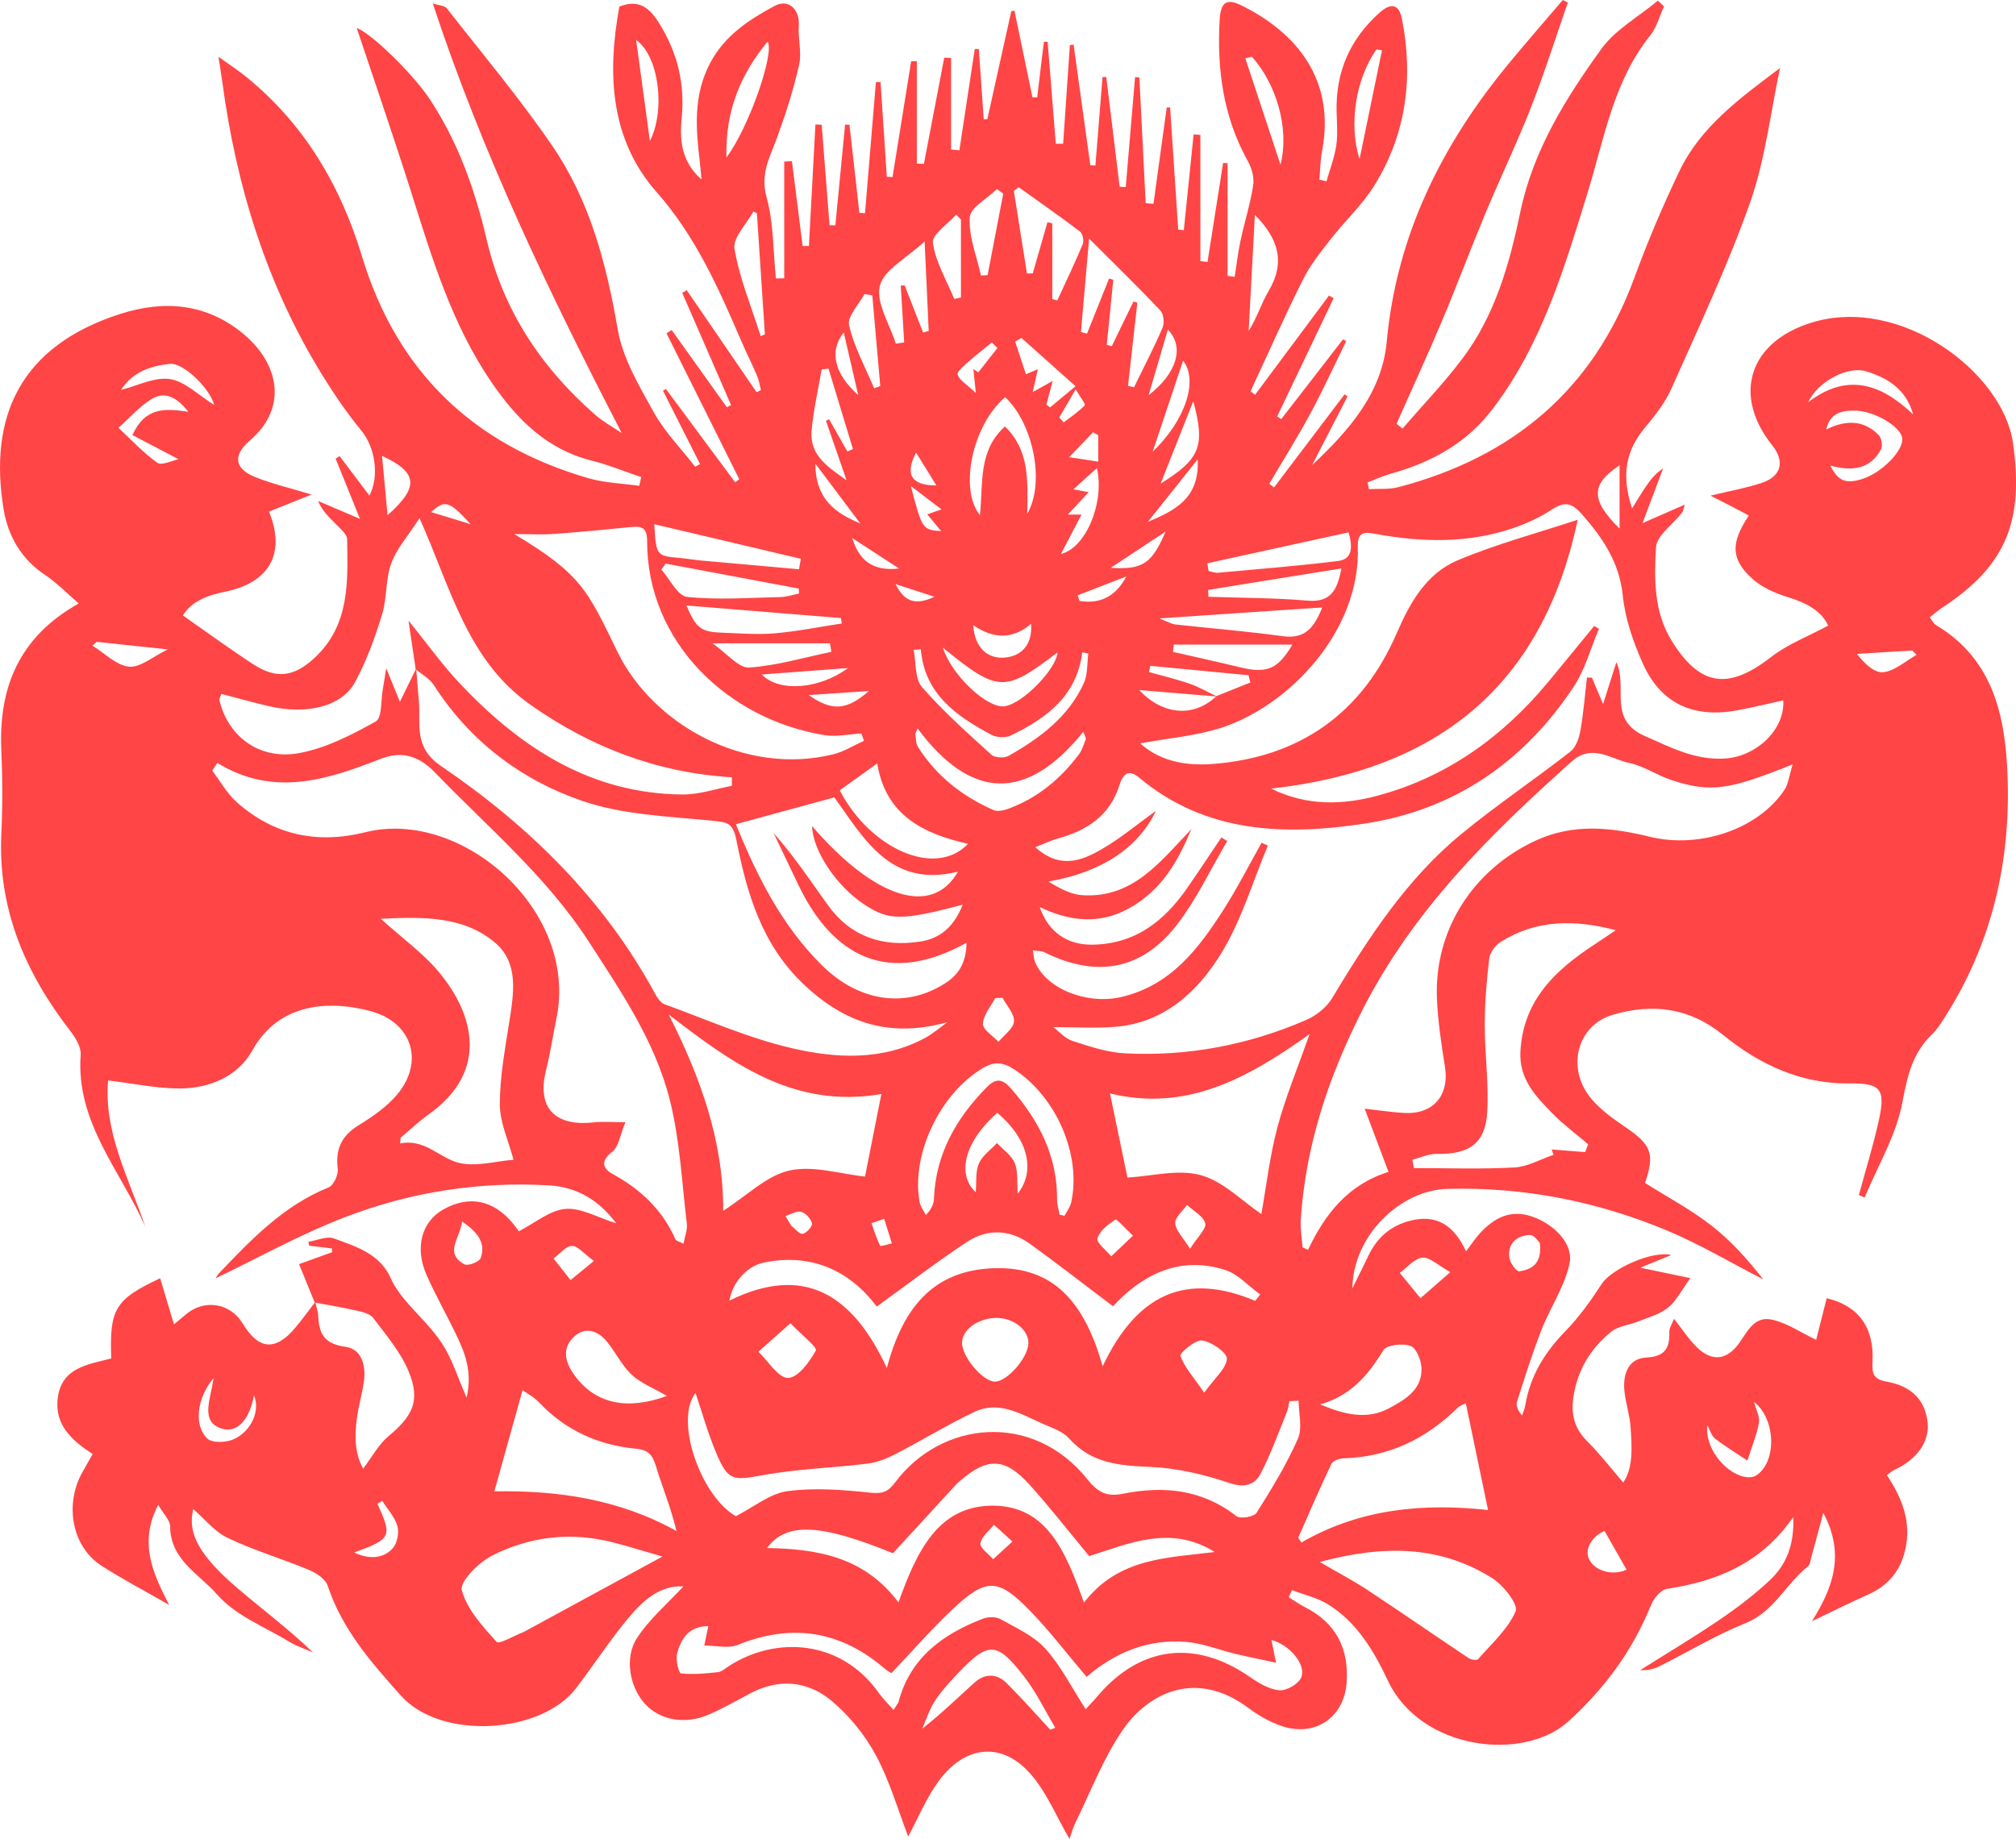 <?xml version="1.0" encoding="utf-8"?>
<!-- Generator: Adobe Illustrator 17.0.0, SVG Export Plug-In . SVG Version: 6.00 Build 0)  -->
<!DOCTYPE svg PUBLIC "-//W3C//DTD SVG 1.1//EN" "http://www.w3.org/Graphics/SVG/1.1/DTD/svg11.dtd">
<svg version="1.1" id="图层_1" xmlns="http://www.w3.org/2000/svg" xmlns:xlink="http://www.w3.org/1999/xlink" x="0px" y="0px"
	 width="215.389px" height="196.525px" viewBox="0 0 215.389 196.525" enable-background="new 0 0 215.389 196.525"
	 xml:space="preserve">
<path fill="#FF4545" d="M33.622,139.19c-0.525-1.289-1.052-2.578-1.673-4.101c0.782-0.282,2.158-0.778,3.533-1.273
	c-0.005-0.136-0.011-0.272-0.016-0.409c-0.81-0.096-1.621-0.192-2.432-0.288c-0.028-0.14-0.056-0.28-0.084-0.42
	c0.92-0.14,1.971-0.635,2.734-0.353c2.364,0.875,4.907,1.616,6.079,4.281c0.353,0.8,0.884,1.546,1.446,2.224
	c1.33,1.601,2.922,3.021,4.043,4.751c1.051,1.622,1.632,3.548,2.598,5.747c0.639-2.697-0.153-4.735-1.112-6.726
	c-1.028-2.133-2.202-4.199-3.158-6.363c-1.297-2.934-0.536-5.692,1.772-7.005c2.771-1.575,5.44-1.018,7.521,1.577
	c0.273,0.341,0.521,0.704,0.553,0.748c1.763-0.901,3.321-2.252,4.981-2.392c1.674-0.14,3.447,0.924,5.432,1.539
	c-1.833-2.451-4.17-3.876-7.155-4.052c-7.465-0.441-14.766,0.705-21.706,3.352c-4.889,1.865-9.502,4.453-13.895,6.555
	c-0.11,0.186,0.049-0.236,0.336-0.536c3.449-3.616,6.894-7.225,11.692-9.156c0.527-0.212,1.051-1.347,0.974-1.981
	c-0.258-2.11,0.406-3.535,2.236-4.663c1.502-0.924,3.036-1.982,4.143-3.322c2.894-3.501,1.541-7.669-2.824-8.859
	c-4.355-1.187-9.826-0.966-12.677,4.183c-1.55,2.799-4.595,4.071-7.811,4.07c-2.407-0.001-4.813-0.521-7.598-0.856
	c-0.495,5.459,2.194,10.439,3.979,15.648c-2.641-6.003-7.445-11.157-6.913-18.391c0.061-0.823-0.551-1.825-1.108-2.545
	c-4.795-6.198-7.743-13.001-7.37-21.021c0.139-2.976,0.136-5.97,0-8.946c-0.307-6.733,1.888-12.133,8.269-15.718
	c-1.286-1.107-2.342-2.218-3.589-3.045c-2.548-1.691-3.964-4.176-4.43-6.99c-1.644-9.936,1.776-17.476,12.442-20.901
	c4.711-1.513,9.291-1.158,13.268,2.212c3.588,3.04,4.765,7.719,0.606,11.303c-1.899,1.637-1.647,3.057,0.663,3.959
	c1.771,0.691,3.64,1.133,5.923,1.824c-1.785,0.713-3.171,1.267-4.553,1.819c1.822,4.479,0.054,7.61-4.745,8.577
	c-1.873,0.377-3.534,1.017-4.454,2.523c2.564,1.79,4.984,3.565,7.494,5.204c2.518,1.644,4.407,1.348,6.588-0.686
	c3.772-3.522,3.534-8.132,3.465-12.678c-0.007-0.475-0.595-0.989-0.999-1.4c-0.766-0.775-1.593-1.488-2.111-2.674
	c1.262,0.538,2.523,1.076,4.479,1.91c-1.008-2.497-1.802-4.465-2.597-6.434c0.142-0.09,0.283-0.18,0.424-0.27
	c1.063,1.408,2.126,2.817,3.184,4.219c1.098-2.109,0.584-5.181-0.839-6.911c-1.502-1.829-2.853-3.802-4.103-5.815
	c-6-9.663-9.272-20.273-10.777-31.482c-0.098-0.727-0.221-1.451-0.41-2.683c1.185,0.849,2.074,1.422,2.892,2.083
	c6.243,5.042,10.14,11.642,12.433,19.213c3.742,12.358,11.9,20.163,24.192,23.736c1.745,0.508,3.624,0.555,5.441,0.814
	c0.07-0.309,0.141-0.619,0.21-0.928c-1.764-0.597-3.498-1.314-5.298-1.766c-4.802-1.207-7.978-4.412-10.659-8.314
	c-4.247-6.182-6.366-13.248-8.594-20.288c-1.902-6.013-3.962-11.975-5.844-17.631c1.642,0.623,6.071,4.972,7.838,7.661
	c3.034,4.618,4.818,9.699,6.064,15.029c1.758,7.513,5.826,13.627,11.59,18.657c0.853,0.743,1.87,1.296,2.822,1.944
	C58.726,31.392,51.552,16.474,46.236,0.362c0.658,0.221,1.267,0.231,1.504,0.534c3.804,4.862,7.787,9.606,11.269,14.692
	c4.018,5.867,5.785,12.614,6.988,19.613c0.531,3.093,2.293,6.049,3.859,8.865c1.173,2.106,2.927,3.89,4.421,5.816
	c0.171-0.098,0.343-0.195,0.514-0.293c-1.319-2.613-2.64-5.227-3.96-7.84c0.106-0.059,0.212-0.117,0.318-0.176
	c2.465,3.321,4.93,6.643,7.395,9.965c0.146-0.109,0.293-0.219,0.44-0.328c-2.591-5.197-5.183-10.393-7.774-15.59
	c0.184-0.119,0.366-0.237,0.55-0.356c1.966,2.752,3.934,5.505,5.899,8.258c0.148-0.08,0.297-0.161,0.445-0.24
	c-1.737-3.996-3.474-7.991-5.211-11.986c0.158-0.095,0.316-0.19,0.476-0.286c2.489,3.634,4.978,7.269,7.467,10.902
	c0.153-0.074,0.307-0.149,0.46-0.224c-0.131-0.508-0.202-1.042-0.404-1.519c-0.525-1.232-1.131-2.43-1.662-3.659
	c-2.441-5.654-4.862-11.203-9.076-15.978c-4.983-5.646-5.294-12.689-3.979-19.833c2.058-0.795,3.187,0.084,4.233,1.758
	c1.975,3.161,2.787,6.477,2.42,10.199c-0.229,2.326-0.008,4.681,2.118,6.513c-0.054-0.585-0.094-1.171-0.165-1.753
	c-0.441-3.647-0.738-7.225,1.101-10.695c1.559-2.942,4.143-4.612,6.872-6.086c1.499-0.809,2.711,0.384,2.591,2.098
	c-0.099,1.395,0.333,2.871,0.032,4.198c-0.602,2.659-1.438,5.28-2.379,7.843c-0.749,2.038-1.787,3.786-1.104,6.257
	c0.77,2.788,0.706,5.806,1.004,8.725c0.296-0.006,0.593-0.012,0.889-0.017c0-4.158,0-8.315,0-12.473
	c0.274-0.015,0.549-0.029,0.823-0.043c0.381,3.022,0.762,6.044,1.143,9.066c0.225,0,0.448,0,0.673-0.001
	c0.231-4.329,0.463-8.658,0.694-12.987c0.223,0.01,0.447,0.019,0.67,0.03c0.279,3.578,0.559,7.155,0.838,10.733
	c0.208,0.006,0.416,0.012,0.623,0.018c0.347-3.589,0.693-7.178,1.039-10.767c0.156,0.008,0.314,0.017,0.471,0.025
	c0.351,3.135,0.701,6.27,1.053,9.405c0.201,0.015,0.402,0.03,0.604,0.045c0.389-4.673,0.776-9.346,1.164-14.018
	c0.166-0.001,0.331-0.002,0.496-0.003c0.223,3.376,0.445,6.753,0.668,10.128c0.204,0.007,0.409,0.015,0.613,0.022
	c0.662-4.121,1.325-8.242,1.988-12.362c0.203-0.006,0.406-0.013,0.609-0.02c0,3.648,0,7.296,0,10.945
	c0.253,0.009,0.505,0.018,0.756,0.027c0.724-3.782,1.447-7.564,2.17-11.346c0.243,0.013,0.487,0.025,0.73,0.038
	c0,3.26,0,6.52,0,9.78c0.296,0.027,0.592,0.054,0.888,0.081c0.547-3.606,1.094-7.212,1.642-10.818
	c0.145-0.002,0.289-0.004,0.435-0.007c0.176,2.506,0.352,5.012,0.526,7.518c0.129-0.007,0.256-0.014,0.384-0.021
	c0.854-3.847,1.706-7.693,2.56-11.54c0.112-0.018,0.225-0.036,0.337-0.054c0.64,3.083,1.279,6.166,1.92,9.25
	c0.17,0.006,0.339,0.013,0.509,0.019c0.238-1.978,0.477-3.957,0.715-5.936c0.135-0.004,0.27-0.009,0.402-0.013
	c0.291,3.635,0.581,7.269,0.871,10.904c0.262-0.002,0.523-0.005,0.785-0.007c0.24-3.51,0.479-7.02,0.719-10.53
	c0.132-0.023,0.263-0.045,0.395-0.067c0.596,4.299,1.193,8.599,1.79,12.899c0.182,0.01,0.363,0.02,0.544,0.03
	c0.253-3.149,0.505-6.297,0.758-9.445c0.133-0.008,0.266-0.016,0.399-0.024c0.478,3.912,0.955,7.824,1.433,11.736
	c0.217,0.011,0.434,0.023,0.65,0.034c0.333-3.917,0.666-7.835,0.998-11.752c0.153,0.013,0.307,0.026,0.459,0.04
	c0.225,4.478,0.449,8.955,0.674,13.433c0.277,0.025,0.554,0.05,0.83,0.075c0.473-3.43,0.945-6.86,1.418-10.291
	c0.121-0.006,0.243-0.012,0.363-0.017c0.289,4.352,0.576,8.704,0.863,13.056c0.2,0.021,0.4,0.042,0.6,0.063
	c0.35-3.411,0.698-6.822,1.048-10.233c0.24,0.019,0.48,0.038,0.722,0.057c0,4.497,0,8.993,0,13.49
	c0.253,0.027,0.507,0.054,0.762,0.08c0.556-3.526,1.112-7.053,1.668-10.579c0.159,0.012,0.318,0.024,0.477,0.036
	c0,4.012,0,8.023,0,12.034c0.254,0.035,0.507,0.069,0.76,0.103c0.203-1.29,0.35-2.593,0.623-3.868
	c0.422-1.971,1.037-3.907,1.35-5.892c0.127-0.809-0.129-1.816-0.539-2.55c-2.645-4.729-3.342-9.815-3.043-15.127
	c0.105-1.875,0.693-2.379,2.342-1.561c6.027,2.989,10.054,8.059,8.59,15.621c-0.188,0.978-0.188,1.993-0.274,2.991
	c0.253,0.059,0.506,0.118,0.759,0.176c0.358-1.264,0.842-2.509,1.039-3.798c0.178-1.167,0.075-2.382,0.041-3.574
	c-0.123-4.282,1.417-7.827,4.619-10.672c1.184-1.052,2.043-0.889,2.35,0.648c1.26,6.31,0.473,12.354-2.942,17.856
	c-1.28,2.062-3.132,3.763-4.637,5.696c-1.085,1.392-2.212,2.803-2.995,4.368c-1.962,3.922-3.737,7.937-5.588,11.914
	c0.161,0.124,0.323,0.247,0.485,0.371c2.632-3.534,5.264-7.068,7.896-10.602c0.165,0.095,0.331,0.19,0.496,0.285
	c-2.011,4.212-4.021,8.424-6.032,12.636c0.145,0.094,0.291,0.189,0.438,0.283c2.197-2.839,4.394-5.679,6.592-8.518
	c0.114,0.063,0.23,0.126,0.344,0.19c-1.273,2.588-2.47,5.217-3.837,7.753c-1.371,2.543-2.913,4.994-4.38,7.486
	c0.168,0.132,0.336,0.264,0.504,0.396c2.513-3.316,5.025-6.632,7.537-9.948c0.107,0.068,0.216,0.136,0.324,0.204
	c-1.266,2.452-2.53,4.904-3.795,7.356c3.924-3.668,7.467-7.704,7.972-13.16c1.058-11.447,5.905-21.109,13.082-29.802
	c1.879-2.275,3.821-4.497,5.735-6.744c0.18,0.09,0.359,0.181,0.539,0.271c-1.305,3.745-2.499,7.534-3.945,11.224
	c-1.492,3.805-3.272,7.497-4.848,11.271c-1.575,3.772-3,7.608-4.588,11.374c-1.578,3.743-3.275,7.433-4.921,11.147
	c0.212,0.171,0.425,0.341,0.637,0.512c2.128-2.462,4.39-4.822,6.352-7.41c3.501-4.615,5.065-10.111,6.212-15.648
	c1.372-6.63,4.833-12.169,8.657-17.48c1.511-2.098,4.014-3.481,6.065-5.19c0.218,0.207,0.436,0.414,0.653,0.62
	c-0.479,1.04-0.773,2.231-1.47,3.097c-3.932,4.892-4.888,10.938-6.656,16.675c-2.5,8.114-4.887,16.253-10.146,23.195
	c-2.818,3.72-6.543,5.739-10.88,6.954c-0.858,0.24-1.677,0.623-2.515,0.94c0.047,0.241,0.093,0.482,0.139,0.722
	c1.05-0.062,2.145,0.051,3.143-0.211c12.206-3.202,20.844-10.405,25.244-22.448c1.403-3.841,3.015-7.622,4.778-11.312
	c2.278-4.767,6.491-7.824,10.758-11.03c-1.028,4.797-1.577,9.763-3.194,14.352c-2.395,6.789-5.491,13.336-8.42,19.928
	c-0.684,1.537-1.799,2.919-2.885,4.232c-1.967,2.38-2.49,5.025-1.309,8.545c0.552-0.88,0.976-1.599,1.442-2.289
	c0.492-0.726,1.026-1.425,1.874-1.979c-0.669,1.776-1.338,3.552-2.201,5.844c1.789-0.784,3.018-1.322,4.523-1.982
	c-0.184,0.531-0.204,0.742-0.314,0.882c-0.962,1.236-2.691,2.414-2.768,3.694c-0.199,3.373-0.239,6.888,1.676,9.979
	c3.027,4.887,6.053,5.288,10.615,1.738c1.756-1.366,3.934-2.19,6.1-3.358c-0.685-1.563-2.318-2.436-4.321-3.05
	c-1.365-0.418-2.805-1.059-3.835-2.009c-2.253-2.075-2.263-3.769-0.318-6.71c-0.639-0.338-1.25-0.668-1.868-0.988
	c-0.638-0.33-1.28-0.651-2.227-1.133c2.078-0.504,3.812-0.808,5.467-1.356c2.101-0.695,2.504-2.301,1.15-3.991
	c-4.306-5.375-2.512-11.061,4.15-13.135c9.535-2.969,20.499,5.32,21.555,12.878c1.145,8.199-0.623,12.995-7.475,17.516
	c-0.471,0.31-0.9,0.683-1.424,1.084c0.29,0.38,0.415,0.685,0.641,0.819c6.18,3.677,7.445,9.788,7.676,16.182
	c0.334,9.207-1.694,17.903-6.718,25.762c-0.399,0.625-0.804,1.277-1.333,1.784c-2.084,1.994-2.655,4.418-3.177,7.246
	c-0.65,3.533-2.634,6.821-4.042,10.214c-0.205-0.086-0.411-0.171-0.616-0.256c0.718-2.657,1.534-5.293,2.131-7.977
	c0.749-3.37,0.191-4.001-3.151-3.959c-5.186,0.066-9.607-2.026-13.486-5.179c-3.617-2.94-7.549-3.391-11.765-2.161
	c-3.895,1.136-5.044,5.801-2.263,9.043c1.001,1.166,2.315,2.102,3.6,2.976c2.762,1.88,3.145,2.823,2.09,5.96
	c2.358,1.488,4.85,2.814,7.049,4.518c2.117,1.639,3.932,3.667,5.577,5.786c-3.397-1.746-6.701-3.718-10.213-5.193
	c-7.492-3.145-15.347-4.695-23.506-4.481c-5.101,0.133-10.106,5.024-10.177,10.63c0.751-1.528,1.232-2.48,1.689-3.443
	c0.914-1.924,2.326-3.218,4.436-3.77c2.864-0.751,4.723,0.468,6.02,3.252c0.603-0.789,0.991-1.384,1.465-1.903
	c1.504-1.645,3.244-2.596,5.562-1.817c2.348,0.788,4.488,2.918,4.028,5.045c-0.533,2.462-2.068,4.692-3.002,7.087
	c-0.983,2.521-1.798,5.11-2.614,7.692c-0.13,0.411,0.118,0.942,0.545,1.446c0.117-0.367,0.282-0.727,0.345-1.103
	c0.52-3.134,2.08-5.649,4.286-7.912c1.475-1.512,2.726-3.276,3.883-5.053c1.017-1.562,5.311-3.578,7.434-3.084
	c-1.059,0.433-1.98,0.809-3.317,1.355c2.129,0.444,3.719,0.776,5.345,1.115c-0.919,1.264-1.473,2.42-2.373,3.153
	c-0.882,0.72-2.104,1.037-3.197,1.48c-0.963,0.39-2.137,0.486-2.897,1.105c-2.194,1.789-3.608,4.11-4.028,6.992
	c-0.265,1.824,0.105,3.329,1.455,4.676c1.344,1.339,2.508,2.856,3.874,4.438c1.083-1.576,0.925-3.772,0.785-5.913
	c-0.087-1.329-0.552-2.631-0.669-3.962c-0.151-1.723,0.438-3.376,2.318-3.478c2.03-0.109,2.545-0.996,2.488-2.751
	c-0.013-0.387,0.27-0.783,0.497-1.393c0.907,1.142,1.587,2.202,2.465,3.057c1.281,1.247,2.73,1.53,4.091,0.051
	c1.158-1.259,1.729-3.516,3.978-3.003c1.579,0.361,3.013,1.358,4.658,2.142c0.308-1.219,0.717-2.835,1.123-4.442
	c3.386,0.78,5.081,3.117,4.898,6.748c-0.062,1.206,0.029,1.897,1.473,2.154c2.74,0.487,4.13,1.988,4.41,4.321
	c0.247,2.051-1.104,3.995-3.529,5.11c-0.252,0.116-0.466,0.317-0.818,0.564c1.631,2.478,2.653,5.025,1.951,8.014
	c-0.539,2.293-1.852,3.814-3.973,4.76c-1.957,0.874-3.875,1.836-5.98,2.84c2.134-3.446,3.629-7.005,1.21-11.577
	c-0.524,1.947-0.89,3.329-1.271,4.707c-0.099,0.356-0.139,0.834-0.385,1.028c-2.35,1.855-3.592,4.816-6.64,6.045
	c-3.208,1.294-6.2,3.112-9.308,4.66c-0.579,0.289-1.256,0.383-1.979,0.378c2.833-1.787,5.715-3.502,8.482-5.385
	c1.902-1.295,3.762-2.702,5.431-4.281c1.704-1.612,2.577-3.707,2.458-6.703c-3.488,5.016-8.193,6.854-13.497,7.674
	c-0.648,0.101-1.403,1.003-1.689,1.704c-1.965,4.839-4.867,8.83-8.791,12.419c-4.816,4.409-15.812,3.139-19.33-4.31
	c-1.5-3.176-3.298-6.233-6.391-8.153c-1.156-0.718-2.564-1.03-3.858-1.527c-0.115,0.254-0.229,0.507-0.346,0.76
	c0.582,0.359,1.142,0.759,1.749,1.069c3.309,1.684,4.691,4.425,4.436,8.053c-0.262,3.728-3.387,5.858-6.951,4.638
	c-1.244-0.426-2.453-1.108-3.507-1.9c-5.7-4.283-10.812-1.513-13.43,2.277c-2.085,3.017-3.419,6.555-5.053,9.878
	c-0.341,0.691-0.535,1.455-0.665,1.819c-1.417-2.389-2.502-5.192-4.412-7.218c-3.045-3.23-6.882-2.678-9.599,1.073
	c-1.325,1.83-2.204,3.983-3.225,5.876c-1.087-2.815-1.963-5.896-3.443-8.653c-1.165-2.172-2.831-4.236-4.717-5.822
	c-2.573-2.164-5.67-2.455-8.776-0.784c-1.441,0.775-2.873,1.587-4.372,2.234c-2.546,1.098-5.196,0.605-6.8-1.128
	c-1.614-1.746-2.263-4.906-0.867-7.052c1.314-2.021,3.237-3.647,4.955-5.516c-2.416-0.141-4.237,1.433-5.74,3.214
	c-2.053,2.436-3.793,5.134-5.73,7.672c-3.723,4.876-14.426,5.591-18.715,0.782c-3.222-3.612-6.275-7.085-7.816-11.744
	c-0.236-0.714-1.215-1.359-1.996-1.685c-2.867-1.194-5.871-2.081-8.668-3.41c-1.403-0.665-2.473-2.033-3.7-3.088
	c-0.646,2.559,0.619,4.942,4.769,8.486c2.645,2.259,5.442,4.34,8.024,6.829c-0.833-0.368-1.716-0.653-2.489-1.121
	c-2.658-1.613-5.812-2.827-7.76-5.076c-1.857-2.144-4.998-3.687-5.013-7.259c-0.003-0.684-0.73-1.365-1.279-2.319
	c-2.1,4.039-0.569,7.333,1.177,10.697c-2.562-1.474-4.967-2.729-7.238-4.192c-3.127-2.014-3.982-6.489-2.05-9.966
	c0.352-0.635,0.714-1.266,1.111-1.969c-2.258-1.466-4.075-3.126-3.733-5.951c0.403-3.33,3.281-3.611,5.719-4.264
	c-0.199-5.283,0.406-6.307,5.229-8.566c0.48,1.608,0.947,3.17,1.473,4.928c0.512-0.427,0.891-0.737,1.264-1.055
	c1.976-1.69,4.75-1.243,6.095,0.985c1.685,2.791,3.474,2.949,5.579,0.457c0.757-0.894,1.439-1.852,2.156-2.781
	c0.112,0.508,0.303,1.013,0.322,1.525c0.074,1.907,0.698,2.969,2.905,3.265c1.737,0.232,2.212,2.021,1.97,3.721
	c-0.189,1.322-0.575,2.618-0.751,3.941c-0.244,1.84-0.248,3.67,0.668,5.361c1.001-1.314,1.665-2.597,2.688-3.45
	c2.65-2.208,3.461-3.833,2.168-6.961c-0.854-2.064-2.402-3.858-3.762-5.681c-0.338-0.454-1.133-0.646-1.756-0.792
	C36.637,139.724,35.125,139.477,33.622,139.19z M129.98,74.381c1.203-0.483,2.406-0.966,3.609-1.448
	c-0.066-0.259-0.133-0.517-0.2-0.775c-3.501-0.335-7-0.671-10.5-1.007c-0.044,0.223-0.089,0.446-0.132,0.669
	c1.457,0.41,2.937,0.754,4.363,1.25c1.011,0.352,1.95,0.907,2.912,1.362c-2.771-0.229-5.541-0.458-8.312-0.688
	C123.855,76.074,127.194,76.986,129.98,74.381z M44.412,71.513c-0.244-1.648-0.488-3.297-0.768-5.188
	c1.947,2.396,3.628,4.76,5.605,6.843c6.451,6.794,13.936,11.669,23.707,11.733c1.744,0.012,3.492-0.6,5.238-0.924
	c0-0.304,0-0.608,0-0.913c-7.963-0.482-15.041-3.195-21.51-7.739c-6.786-4.766-8.527-12.517-11.863-19.952
	c-1.239,1.922-2.453,3.264-3.023,4.838c-0.623,1.716-0.44,3.711-0.982,5.47c-0.76,2.468-1.649,4.946-2.876,7.207
	c-1.434,2.642-5.176,3.526-9.264,2.565c-1.689-0.397-3.363-0.868-5.019-1.299c-0.134,0.384-0.246,0.535-0.219,0.653
	c0.926,3.911,4.302,6.461,8.555,5.667c2.845-0.53,5.596-1.943,8.153-3.379c0.693-0.389,0.539-2.297,0.764-3.51
	c0.1-0.537,0.176-1.078,0.354-2.185c0.591,1.458,0.955,2.356,1.461,3.604c0.712-1.458,1.225-2.51,1.738-3.562
	c0.098,1.173,0.196,2.346,0.292,3.519c0.203,2.477-0.589,4.885,2.35,6.887c9.38,6.389,17.395,14.215,22.882,24.341
	c0.237,0.437,0.587,0.975,1.007,1.127c4.522,1.645,8.977,3.626,13.637,4.704c4.706,1.089,9.639,1.351,14.195-1.099
	c0.851-0.457,1.593-1.115,2.386-1.681c-6.084,1.674-10.879,0.167-15.317-4.024c-4.536-4.283-6.108-9.788-7.232-15.502
	c-0.364-1.851-1.056-1.855-2.593-2.011c-4.635-0.469-9.459-0.614-13.798-2.094c-6.567-2.239-12.07-6.388-15.929-12.406
	C45.898,72.512,45.066,72.068,44.412,71.513z M168.561,55.543c-3.802,18.045-15.273,26.785-32.759,28.729
	c3.895,1.913,7.738,1.739,11.436,0.74c7.334-1.982,13.271-6.246,18.111-12.062c1.669-2.006,3.313-4.033,4.969-6.05
	c0.173,0.096,0.346,0.193,0.518,0.29c-0.892,2.091-1.491,4.376-2.727,6.239c-5.319,8.013-12.749,13.131-22.287,14.581
	c-8.545,1.299-16.974,1.064-24.129-4.92c-1.162-0.972-1.744-0.301-2.087,0.799c-1.019,3.275-3.471,4.863-6.589,5.719
	c-0.721,0.198-1.404,0.533-2.41,0.923c2.638,2.384,4.96,1.452,7.074,0.233c2.053-1.183,3.893-2.735,5.826-4.124
	c-1.956,4.066-5.902,6.587-11.498,7.566c1.128,0.674,2.34,1.37,3.594,1.454c5.471,0.367,8.402-3.637,11.69-7.058
	c-1.251,2.965-2.691,5.687-5.403,7.662c-3.415,2.488-6.926,2.531-10.805,0.669c0.943,2.752,3.012,4.048,5.615,4.017
	c4.556-0.054,7.658-2.491,10.117-6.018c1.25-1.794,2.449-3.623,3.671-5.437c0.21,0.127,0.421,0.254,0.631,0.38
	c-1.745,2.962-3.227,6.126-5.294,8.843c-3.772,4.96-8.663,5.831-14.277,3.029c-0.287-0.143-0.66-0.111-1.194-0.19
	c0.098,0.553,0.101,0.918,0.228,1.231c1.168,2.871,5.532,4.607,9.193,3.761c5.262-1.216,8.244-5.106,10.924-9.298
	c1.484-2.32,2.736-4.79,4.093-7.192c0.223,0.102,0.445,0.203,0.669,0.304c-1.629,3.871-2.827,8.007-5.001,11.543
	c-2.516,4.091-6.09,7.412-11.336,7.827c-2.141,0.169-4.305,0.028-6.594,0.028c0.598,0.446,1.243,1.213,2.052,1.475
	c1.826,0.592,3.717,1.226,5.609,1.325c6.712,0.35,13.194-0.891,19.359-3.562c1.061-0.46,2.163-1.323,2.751-2.299
	c3.898-6.464,7.987-12.788,13.891-17.626c3.739-3.064,7.765-5.776,11.582-8.749c0.589-0.459,0.933-1.436,1.073-2.229
	c0.335-1.881,0.481-3.796,0.703-5.698c0.178,0.006,0.354,0.013,0.532,0.02c0.343,0.812,0.686,1.624,1.192,2.82
	c0.575-1.814,0.996-3.144,1.418-4.473c1.264,2.678-0.992,6.126,3.072,7.904c2.831,1.238,5.409,2.62,8.642,2.38
	c3.176-0.236,6.293-2.985,6.121-6.208c-1.663,0.364-3.301,0.772-4.958,1.074c-4.696,0.855-8.147-0.749-10.055-5.023
	c-1.019-2.284-1.886-4.769-2.134-7.232c-0.359-3.556-2.13-6.145-4.341-8.679c-1.012-1.16-1.807-1.475-3.185-0.561
	c-1.283,0.85-2.73,1.522-4.191,2.02c-4.776,1.626-9.66,1.526-14.563,0.641c-1.105-0.199-2.096-0.418-2.032,1.328
	c0.329,9.027-7.367,17.056-14.642,19.384c-2.679,0.857-5.558,1.083-8.611,1.646c2.323,2.075,5.185,2.408,7.879,2.191
	c9.259-0.747,15.864-5.455,19.569-14.043c1.392-3.231,3.168-6.313,6.455-7.703C159.842,58.14,164.212,56.982,168.561,55.543z
	 M139.165,133.293c0.194,0.09,0.389,0.181,0.583,0.271c1.82-3.84,4.291-6.988,8.6-8.333c-0.848-2.248-1.633-4.33-2.547-6.754
	c1.623,0.18,2.924,0.385,4.232,0.457c3.093,0.171,4.828-1.879,4.35-4.907c-0.383-2.425-0.759-4.869-0.861-7.316
	c-0.307-7.321,3.862-13.778,10.534-16.875c4.064-1.887,8.109-1.414,12.229-0.413c5.359,1.302,11.595-0.847,14.353-4.995
	c0.437-0.657,0.517-1.55,0.89-2.747c-6.864,2.771-8.764,3.035-12.917,1.691c-1.55-0.502-2.964-1.508-4.532-1.838
	c-1.996-0.419-3.983-2.103-6.156-0.16c-8.747,7.82-16.98,15.929-22.417,26.671c-3.611,7.135-6.009,14.377-6.532,22.288
	C138.907,131.311,139.094,132.306,139.165,133.293z M23.222,81.527c-0.182,0.275-0.362,0.55-0.544,0.825
	c0.857,1.127,1.561,2.424,2.597,3.351c3.967,3.547,8.629,4.514,13.751,3.233c10.321-2.58,22.833,8.383,20.416,19.939
	c-0.381,1.822-0.641,3.672-1.097,5.474c-1.006,3.975,0.867,6.048,5.076,5.593c1.03-0.111,2.084-0.017,3.402-0.017
	c-0.582,1.379-0.725,2.635-1.419,3.167c-1.342,1.027-0.937,1.829,0.078,2.384c2.981,1.63,5.294,3.822,6.681,6.956
	c0.084,0.189,0.446,0.254,0.862,0.474c0.15-0.827,0.432-1.493,0.357-2.116c-0.531-4.416-0.737-8.923-1.811-13.21
	c-1.571-6.28-5.233-11.652-8.721-17.033c-4.464-6.888-10.727-12.136-16.356-17.974c-1.877-1.946-3.715-2.299-5.859-1.464
	C34.899,83.346,29.209,85.205,23.222,81.527z M102.854,96.677c-6.461,1.722-7.881,1.705-10.457,0.019
	c-3.024-1.98-5.562-5.77-5.636-8.416c6.709,7.765,12.83,9.721,15.589,4.868c-7.187,1.786-10.026-3.52-13.208-7.938
	c-3.518,0.96-6.941,1.894-10.517,2.869c2.274,5.597,4.925,10.844,9.159,15.046c4.117,4.085,9.227,4.632,13.399,1.816
	c1.461-0.986,2.047-2.368,2.084-4.196c-8.431,4.698-14.337,1.377-17.946-6.133c-0.893-1.86-1.779-3.723-2.668-5.584
	c2.201,2.471,3.953,5.131,5.812,7.713c2.431,3.376,5.851,4.486,9.842,3.879C100.4,100.303,101.901,99.091,102.854,96.677z
	 M92.305,79.166c-0.091-0.261-0.182-0.522-0.272-0.783c-1.318,0.071-2.676,0.384-3.949,0.176
	c-10.359-1.692-18.962-9.971-18.945-20.732c0.002-1.464-0.588-1.617-1.734-1.504c-2.732,0.269-5.465,0.54-8.203,0.733
	c-1.32,0.094-2.652,0.016-4.258,0.016c7.178,4.302,7.803,5.974,11.027,12.586c3.812,7.811,13.681,13.28,23.076,10.942
	C90.182,80.317,91.222,79.653,92.305,79.166z M138.749,149.688c-0.328,0.015-0.656,0.031-0.985,0.046
	c-0.094,0.401-0.138,0.824-0.291,1.202c-0.893,2.182-1.682,4.419-2.767,6.503c-0.648,1.245-1.716,1.594-3.367,1.036
	c-2.651-0.895-5.477-1.579-8.257-1.704c-3.335-0.148-6.423-0.312-8.84-3.039c-0.65-0.735-1.753-1.118-2.705-1.529
	c-2.369-1.023-4.742-2.596-7.429-1.322c-2.865,1.359-5.58,3.033-8.402,4.491c-0.929,0.48-1.96,0.904-2.984,1.031
	c-3.746,0.464-7.551,0.566-11.253,1.242c-3.155,0.577-3.686,0.639-4.971-2.43c-0.863-2.062-1.47-4.231-2.187-6.354
	c-2.277,2.907,0.544,11.011,4.307,13.163c1.959-0.998,3.649-2.42,5.497-2.671c2.883-0.392,5.889-0.152,8.809,0.152
	c1.301,0.136,1.902-0.009,2.715-1.095c4.938-6.596,14.705-7.622,20.549-0.317c1.181,1.476,2.113,1.871,3.857,1.523
	c4.314-0.861,8.413-0.442,12.059,2.406c0.407,0.318,1.875,0.072,2.147-0.358c1.615-2.551,3.197-5.156,4.415-7.909
	C139.172,152.611,138.749,151.057,138.749,149.688z M94.166,116.91c-9.404,1.629-16.039-3.369-22.717-8.49
	c3.411,6.745,5.861,13.582,5.816,20.975c2.552-1.633,4.635-3.762,7.073-4.308c2.556-0.572,5.451,0.374,8.08,0.645
	C92.94,123.096,93.529,120.12,94.166,116.91z M169.356,123.116c0.109-0.278,0.22-0.556,0.329-0.833
	c-1.267-1.079-2.617-2.075-3.779-3.256c-1.82-1.85-3.627-3.7-3.464-6.678c0.302-5.476,3.737-8.686,7.922-11.423
	c0.761-0.498,1.507-1.016,2.26-1.525c-4.413-1.165-8.54-1.131-12.324,1.28c-0.562,0.358-1.118,1.135-1.194,1.776
	c-0.279,2.346-0.475,4.716-0.476,7.078c-0.002,3.089,0.444,6.192,0.269,9.264c-0.195,3.395-1.918,4.576-5.369,4.506
	c-0.873-0.018-1.756,0.404-2.633,0.623c0.053,0.299,0.105,0.598,0.159,0.896c3.586,0,7.179,0.13,10.754-0.065
	c1.41-0.077,2.78-0.88,4.169-1.352c-0.065-0.189-0.131-0.378-0.195-0.568C166.974,122.932,168.166,123.024,169.356,123.116z
	 M139.913,110.508c-6.728,4.83-13.262,8.314-21.324,6.336c0.696,3.353,1.315,6.335,1.866,8.991c2.612-0.144,5.42-0.922,7.83-0.257
	c2.412,0.665,4.425,2.773,6.479,4.158c0.515-2.88,0.886-6.127,1.711-9.252C137.318,117.297,138.608,114.229,139.913,110.508z
	 M134.108,139.015c0.177-0.229,0.354-0.457,0.53-0.686c-1.246-0.898-2.37-2.184-3.762-2.625c-5.096-1.615-9.043,0.75-11.969,3.888
	c-3.139-2.37-5.977-4.588-8.896-6.692c-2.145-1.545-4.542-1.602-6.701-0.18c-3.237,2.133-6.317,4.507-9.636,6.903
	c-2.788-3.71-6.853-5.783-12.076-4.697c-1.883,0.392-3.353,2.206-3.671,4.062c7.913-3.896,13.136-0.762,16.823,7.202
	c1.735-6.526,5.008-10.423,11.372-10.663c6.626-0.249,9.809,3.881,11.688,10.478C121.535,138.133,126.845,135.945,134.108,139.015z
	 M40.678,98.183c2.408,2.17,4.549,3.699,6.182,5.653c3.919,4.689,5.289,10.736-1.04,15.235c-1.064,0.757-2.018,1.671-3.021,2.513
	c-0.015,0.201-0.03,0.402-0.045,0.603c2.512-0.497,4.033,1.35,5.934,1.981c1.928,0.641,4.316-0.111,6.177-0.231
	c-0.54-2.047-1.456-3.974-1.461-5.904c-0.009-2.917,0.545-5.847,0.995-8.75c0.477-3.066,1.088-6.359-1.525-8.561
	C49.585,97.952,45.405,97.943,40.678,98.183z M116.093,179.199c-2.113-2.491-3.918-4.863-5.975-6.992
	c-3.477-3.6-4.74-3.629-8.355-0.227c-2.261,2.129-4.307,4.485-6.521,6.815c-0.177-0.112-0.438-0.236-0.65-0.419
	c-4.733-4.097-9.948-4.952-15.784-2.591c-1.01,0.408-2.326,0.058-3.563,0.058c0.188-0.911,0.298-1.432,0.431-2.076
	c-2.162,0.03-2.917,1.417-3.335,2.93c-0.182,0.658,0.181,2.107,0.41,2.131c1.305,0.141,2.649,0.006,3.968-0.14
	c0.406-0.046,0.785-0.407,1.16-0.648c5.008-3.236,11.982-2.848,16.022,2.888c0.429,0.609,0.98,1.132,1.562,1.795
	c0.32-0.511,0.49-0.682,0.545-0.885c1.265-4.722,4.745-7.211,9.008-8.859c0.55-0.213,1.384-0.228,1.874,0.046
	c1.676,0.939,3.557,1.778,4.8,3.159c1.673,1.858,2.825,4.186,4.302,6.466c0.326-0.357,0.825-0.869,1.287-1.414
	c4.542-5.349,10.439-6.063,16.249-2.036c0.953,0.661,2.083,1.343,3.179,1.429c0.768,0.061,2.064-0.704,2.329-1.402
	c0.522-1.376-1.294-3.487-3.193-3.968c0.131,0.652,0.246,1.228,0.486,2.425c-1.698-0.368-3.002-0.626-4.294-0.936
	c-1.783-0.428-3.537-1.148-5.339-1.292C122.659,175.136,119.114,176.581,116.093,179.199z M81.95,165.424
	c5.373,0.106,10.37,0.924,14.044,5.809c1.938-5.398,4.189-10.249,9.921-10.332c5.975-0.086,7.983,5.038,9.896,10.357
	c3.745-4.846,8.949-4.757,13.961-5.408c-4.67-2.938-9.127-0.917-13.402,0.442c-2.152-2.593-4.158-5.173-6.341-7.595
	c-2.673-2.966-4.538-2.997-7.521-0.389c-0.169,0.147-0.332,0.301-0.482,0.466c-2.203,2.396-4.404,4.794-6.624,7.212
	C87.727,162.851,84.032,162.607,81.95,165.424z M138.703,164.325c0.112,0.171,0.225,0.342,0.338,0.513
	c6.309-3.651,13.13-4.219,19.943-3.471c-0.818-3.927-1.59-7.624-2.376-11.398c-0.161,0.086-0.603,0.21-0.89,0.491
	c-3.371,3.305-7.333,5.231-12.111,5.375c-0.471,0.014-1.191,0.25-1.355,0.593C141.008,159.031,139.872,161.686,138.703,164.325z
	 M70.781,166.335c-2.085-0.6-3.628-1.077-5.188-1.486c-4.511-1.184-8.931-0.689-13.019,1.389c-1.422,0.723-3.473,2.769-3.233,3.688
	c0.536,2.052,2.225,3.87,3.72,5.536c0.251,0.28,1.88-0.674,2.872-1.059c0.069-0.026,0.133-0.067,0.198-0.102
	C60.852,171.734,65.572,169.167,70.781,166.335z M52.818,159.37c6.654-0.116,13.256,0.789,19.456,4.241
	c-0.584-2.494-1.521-4.704-2.214-6.988c-0.356-1.171-0.826-1.685-2.086-1.806c-4.044-0.389-7.563-1.956-10.393-4.965
	c-0.545-0.579-1.296-0.966-1.753-1.297C54.818,152.185,53.879,155.562,52.818,159.37z M141.002,166.917
	c2.02,1.178,3.62,2.014,5.118,3.004c3.618,2.391,7.183,4.862,10.79,7.27c0.26,0.174,0.877,0.261,1.01,0.11
	c1.436-1.644,3.172-3.186,4.011-5.11c0.309-0.708-1.28-2.765-2.448-3.507C153.864,165.111,147.792,165.098,141.002,166.917z
	 M113.211,129.815c0.176,0.033,0.351,0.067,0.527,0.1c0.24-0.464,0.592-0.903,0.701-1.396c1.146-5.122-1.631-11.403-6.174-14.301
	c-1.162-0.742-2.079-0.777-3.263-0.074c-4.555,2.707-7.682,9.206-6.75,14.313c0.089,0.488,0.438,0.928,0.667,1.391
	c0.618-0.65,0.843-1.196,0.865-1.75c0.185-4.73,2.326-8.511,5.551-11.825c1.014-1.042,1.68-1.093,2.683,0.057
	c2.987,3.423,4.958,7.216,4.921,11.877C112.935,128.743,113.115,129.28,113.211,129.815z M120.518,41.23
	c0.214,0.052,0.428,0.103,0.642,0.154c1.031-2.117,2.121-4.208,3.051-6.37c0.215-0.501,0.111-1.46-0.242-1.835
	c-2.312-2.454-4.734-4.806-7.611-7.683c-0.332,3.81-0.601,6.898-0.869,9.986c0.216,0.055,0.432,0.109,0.648,0.164
	c0.785-1.96,1.57-3.92,2.356-5.88c0.149,0.042,0.3,0.083,0.45,0.125c-0.232,2.32-0.465,4.64-0.696,6.96
	c0.179,0.047,0.357,0.096,0.534,0.144c0.773-1.592,1.546-3.184,2.318-4.775c0.138,0.043,0.275,0.085,0.414,0.128
	C121.181,35.31,120.849,38.27,120.518,41.23z M103.424,90.173c-4.801-1.085-8.792-3.046-9.704-8.587
	c-1.604,1.148-2.82,2.02-4.004,2.868C92.962,90.7,99.941,93.857,103.424,90.173z M141.049,150.081
	c2.534,1.059,4.958,1.688,7.336,0.42c1.677-0.895,3.516-1.945,3.493-4.204c-0.008-0.864-0.53-2.218-1.16-2.46
	c-0.835-0.321-2.581-0.119-2.932,0.463C146.177,146.974,144.28,149.162,141.049,150.081z M71.258,149.171
	c-1.445-0.839-2.789-1.349-3.76-2.257c-1.056-0.987-1.711-2.388-2.641-3.528c-1.043-1.279-2.447-1.656-3.652-0.418
	c-1.331,1.367-0.642,2.941,0.331,4.206C63.728,150.02,67.06,150.717,71.258,149.171z M98.021,77.834
	c-0.076,0.203-0.151,0.406-0.227,0.608c0.084,0.456,0.043,0.989,0.271,1.354c1.959,3.121,4.745,5.3,8.079,6.771
	c0.454,0.2,1.168,0.017,1.69-0.179c3.084-1.157,5.511-3.196,7.463-5.81c0.349-0.468,0.494-1.088,0.733-1.637
	c-0.097-0.246-0.195-0.491-0.292-0.737C109.658,85.731,103.754,85.519,98.021,77.834z M112.427,31.966
	c0.18,0.044,0.358,0.087,0.538,0.131c0.918-1.999,1.874-3.981,2.718-6.011c0.15-0.359-0.01-1.125-0.3-1.345
	c-2.143-1.628-4.354-3.166-6.544-4.731c-0.174,0.131-0.348,0.261-0.521,0.392c0.468,2.941,0.936,5.882,1.403,8.823
	c0.206-0.003,0.411-0.005,0.618-0.008c0.523-1.823,1.048-3.646,1.572-5.47c0.172,0.04,0.344,0.08,0.516,0.119
	C112.427,26.566,112.427,29.266,112.427,31.966z M98.381,69.392c-0.254,0.018-0.507,0.036-0.76,0.053
	c0.266,1.347,0.098,3.069,0.879,3.969c2.259,2.604,4.867,4.914,7.428,7.242c0.365,0.333,1.378,0.375,1.84,0.112
	c3.336-1.895,6.396-4.158,8.035-7.778c0.421-0.931,0.329-2.093,0.473-3.148c-0.215-0.046-0.432-0.092-0.646-0.138
	c-0.572,4.662-3.816,7.039-7.601,8.881c-0.566,0.275-1.526,0.247-2.085-0.051C102.193,76.534,98.789,74.188,98.381,69.392z
	 M85.363,60.832c0.066-0.372,0.133-0.745,0.199-1.118c-5.156-1.217-10.312-2.434-15.659-3.695c0.211,3.385,0.212,3.379,2.752,3.608
	c0.739,0.066,1.473,0.2,2.213,0.267C78.365,60.214,81.865,60.521,85.363,60.832z M106.425,140.838c-1.926,0.029-3.6,1.23-3.643,2.61
	c-0.046,1.483,2.18,4.155,3.494,4.195c1.287,0.039,3.555-2.53,3.598-4.077C109.916,142.108,108.275,140.81,106.425,140.838z
	 M141.272,64.912c-5.839,0.394-11.319,0.764-17.41,1.175c0.936,0.363,1.301,0.598,1.688,0.641c3.838,0.427,7.692,0.733,11.518,1.258
	C139.43,68.311,140.406,67.065,141.272,64.912z M112.22,184.851c0.174-0.072,0.348-0.145,0.521-0.218
	c-1.075-1.804-1.985-3.735-3.26-5.385c-3.003-3.889-3.862-3.882-7.212-0.354c-0.866,0.914-1.726,1.864-2.409,2.914
	c-0.577,0.887-0.895,1.943-1.327,2.925c2.09-1.639,3.814-3.339,5.617-4.953c1.102-0.987,2.371-0.94,3.406,0.089
	C109.168,181.473,110.672,183.185,112.22,184.851z M71.119,60.228c-0.153,0.212-0.308,0.424-0.462,0.637
	c0.914,1.022,1.747,2.818,2.757,2.923c3.291,0.343,6.646,0.087,9.977,0.014c0.662-0.015,1.319-0.242,1.979-0.372
	c-0.011-0.178-0.021-0.356-0.03-0.534C80.599,62.006,75.859,61.117,71.119,60.228z M73.343,64.705
	c1.039,2.448,1.525,2.832,3.901,2.911c1.84,0.061,3.695,0.224,5.52,0.065c2.403-0.209,4.783-0.689,7.173-1.054
	c-0.031-0.193-0.062-0.387-0.095-0.58C84.384,65.603,78.926,65.159,73.343,64.705z M109.75,54.92
	c1.979-3.458,0.551-9.802-2.361-12.472c-3.417,2.868-4.987,9.767-2.694,12.596c0.36-3.354-0.221-6.872,2.673-9.466
	C109.949,48.068,109.831,51.219,109.75,54.92z M95.711,36.722c0.297-0.044,0.594-0.087,0.892-0.13
	c-0.122-2.021-0.244-4.042-0.366-6.062c0.137-0.015,0.274-0.03,0.412-0.045c0.658,1.682,1.316,3.364,1.976,5.046
	c0.199-0.055,0.398-0.111,0.598-0.166c-0.134-2.944-0.269-5.889-0.436-9.57c-1.972,1.846-4.396,3.069-4.786,4.762
	C93.578,32.383,95.059,34.648,95.711,36.722z M128.994,60.196c0.045,0.276,0.089,0.552,0.133,0.828
	c0.335,0.065,0.678,0.213,1.004,0.183c4.271-0.39,8.549-0.73,12.805-1.253c1.541-0.189,1.61-1.424,1.149-3.065
	C139,58.003,133.998,59.1,128.994,60.196z M129.078,63.039c0.013,0.245,0.025,0.49,0.039,0.735
	c3.525,0.122,7.062,0.109,10.572,0.412c2.504,0.216,3.194-1.13,3.621-3.44C138.439,61.531,133.758,62.285,129.078,63.039z
	 M90.535,48.245c0.197-0.086,0.395-0.173,0.592-0.259c-0.869-2.863-1.738-5.727-2.606-8.589c-0.245,0.024-0.489,0.048-0.733,0.073
	c-0.373,2.201-0.898,4.389-1.08,6.605c-0.218,2.647,1.879,3.905,3.741,5.257c-0.735-2.123-1.47-4.246-2.205-6.369
	c0.112-0.052,0.225-0.104,0.337-0.155C89.232,45.953,89.883,47.099,90.535,48.245z M195.561,49.759
	c0.799,1.657,1.665,1.974,3.401,1.425c2.122-0.669,4.477-3.092,4.266-4.389c-0.201-1.241-2.947-2.844-4.941-2.911
	c-1.531-0.052-2.787,0.266-3.17,2.01c2.068-1.01,3.958-1.066,5.598,0.596c0.307,0.31,0.454,1.149,0.257,1.521
	C199.813,50.19,197.826,50.366,195.561,49.759z M138.076,68.887c-4.165,0-8.417,0-12.668,0c-0.029,0.258-0.059,0.516-0.088,0.774
	c2.387,0.547,4.78,1.07,7.161,1.647C135.377,72.011,136.536,71.504,138.076,68.887z M84.449,141.405
	c-1.414,1.26-2.417,2.154-3.419,3.047c1.057,1.007,2.124,2.812,3.167,2.797c1.053-0.014,2.306-1.71,2.971-2.94
	C87.341,143.986,85.655,142.66,84.449,141.405z M100.725,69.206c1.028,3.092,4.833,6.549,6.637,6.265
	c1.917-0.302,5.507-3.973,5.618-5.745C107.298,74.039,106.669,74.023,100.725,69.206z M106.547,118.912
	c-3.432,3.027-4.399,6.533-2.298,8.493c0.095-1.084-0.045-2.186,0.333-3.065c0.366-0.85,1.267-1.47,1.932-2.191
	c0.656,0.704,1.559,1.306,1.9,2.139c0.373,0.907,0.227,2.026,0.322,3.259C110.707,125.058,109.777,121.632,106.547,118.912z
	 M80.867,22.796c-0.124-0.067-0.248-0.134-0.372-0.201c-0.725,1.341-2.226,2.815-2.022,3.998c0.544,3.176,1.816,6.227,2.801,9.328
	c0.148-0.063,0.298-0.126,0.446-0.189C81.435,31.42,81.151,27.108,80.867,22.796z M76.115,68.744
	c1.606,1.12,2.811,2.661,3.911,2.589c2.956-0.191,5.868-1.071,8.797-1.677c-0.05-0.304-0.099-0.608-0.147-0.912
	C84.728,68.744,80.782,68.744,76.115,68.744z M134.072,22.965c-0.231,4.309-0.448,8.344-0.665,12.379
	c0.883-1.332,1.326-2.887,2.125-4.231C137.345,28.061,136.619,25.527,134.072,22.965z M77.612,16.825
	c2.354-3.104,5.17-11.121,4.402-12.384C79.133,7.942,77.482,11.807,77.612,16.825z M102.668,23.457
	c-0.17-0.173-0.34-0.347-0.511-0.52c-0.887,1.012-2.615,2.145-2.491,3.011c0.299,2.067,1.471,4.008,2.29,6
	c0.237-0.051,0.475-0.103,0.712-0.154C102.668,29.016,102.668,26.236,102.668,23.457z M93.197,31.573
	c-0.275-0.052-0.552-0.104-0.828-0.156c-0.596,1.12-1.869,2.394-1.655,3.329c0.533,2.332,1.742,4.509,2.68,6.748
	c0.218-0.079,0.436-0.158,0.653-0.238C93.763,38.028,93.48,34.8,93.197,31.573z M14.149,46.49c1.372-2.998,3.444-2.854,5.96-2.492
	c-1.289-1.67-2.579-2.18-3.929-1.345c-1.307,0.809-2.359,2.028-3.523,3.067c1.368,1.27,2.65,2.662,4.157,3.736
	c0.454,0.323,1.535-0.235,2.266-0.377C17.283,48.136,15.764,47.338,14.149,46.49z M104.806,29.435
	c0.236-0.01,0.473-0.02,0.709-0.031c0.558-2.905,1.115-5.81,1.672-8.715c-0.225-0.16-0.451-0.32-0.676-0.48
	c-1.025,1.007-2.838,1.964-2.904,3.03C103.48,25.271,104.349,27.366,104.806,29.435z M128.655,148.825
	c1.151-1.601,2.368-2.583,2.421-3.624c0.033-0.652-1.623-1.806-2.637-1.956c-0.722-0.107-2.427,1.368-2.327,1.645
	C126.547,146.096,127.481,147.123,128.655,148.825z M114.911,41.276c-2.045-1.827-3.912-3.494-5.778-5.161
	c-0.223,0.132-0.447,0.265-0.67,0.397c0.377,1.142,0.753,2.284,1.147,3.482c0.417-0.176,0.795-0.337,1.275-0.54
	c-0.175,0.78-0.319,1.428-0.548,2.448c0.87-0.488,1.38-0.774,2.131-1.195c-0.287,1.082-0.479,1.808-0.671,2.535
	c0.132,0.098,0.263,0.196,0.394,0.294C113.004,42.861,113.816,42.186,114.911,41.276z M133.756,6.063
	c-0.234,0.057-0.469,0.115-0.703,0.172c1.251,3.788,2.502,7.575,3.754,11.363C137.805,13.678,136.314,8.914,133.756,6.063z
	 M187.404,149.815c0.224,0.878,0.645,1.611,0.522,2.239c-0.266,1.37-0.807,2.686-1.235,4.025c-1.158-0.773-2.357-1.493-3.452-2.348
	c-0.403-0.315-0.558-0.948-0.825-1.436c-0.322,2.553,2.152,5.417,4.322,5.567c0.277,0.019,0.608-0.022,0.841-0.16
	C189.804,156.377,189.812,151.71,187.404,149.815z M193.179,42.985c4.21-3.218,7.803-1.951,11.221,1.301
	c-0.763-2.737-2.777-3.921-5.035-4.607C197.43,39.09,194.255,40.729,193.179,42.985z M127.49,42.874
	c-1.117,2.82-2.234,5.64-3.491,8.811C128.218,49.044,128.793,47.702,127.49,42.874z M67.967,4.276
	c0.462,3.397,0.924,6.795,1.467,10.786C71.103,11.842,70.433,6.007,67.967,4.276z M154.951,135.944
	c-1.328-0.737-2.199-1.619-2.981-1.546c-0.85,0.079-1.617,1.047-2.42,1.627c0.738,0.9,1.478,1.801,2.217,2.701
	C152.671,137.936,153.575,137.147,154.951,135.944z M147.652,5.374c-0.196-0.032-0.393-0.064-0.59-0.096
	c-2.162,3.072-3.014,7.89-1.809,11.729C146.12,12.807,146.886,9.09,147.652,5.374z M123.15,48.275
	c3.499-3.356,4.906-7.615,3.252-9.731C125.259,41.961,124.205,45.118,123.15,48.275z M113.351,59.201
	c2.646-0.628,4.692-5.485,3.843-9.185c-0.822,0.747-1.545,1.403-2.505,2.275c0.753,0.14,1.133,0.211,1.627,0.303
	c-0.721,0.775-1.365,1.469-2.229,2.398c0.867,0,1.28,0,1.462,0C114.836,56.36,114.163,57.648,113.351,59.201z M12.934,41.665
	c1.747-0.436,3.574-1.403,5.219-1.156c1.615,0.243,3.044,1.719,4.719,2.755c-0.409-1.712-3.278-4.536-4.722-4.38
	C16.175,39.098,14.201,39.69,12.934,41.665z M22.804,147.287c-1.764,2.106-2.135,5.037-0.642,6.449
	c0.529,0.501,2.08,0.425,2.881,0.033c1.884-0.921,2.768-3.074,2.088-4.665c-0.365,2.169-1.566,4.188-3.507,3.54
	C21.32,151.876,22.557,149.414,22.804,147.287z M103.988,66.812c0.117,2.347,1.494,3.616,3.342,3.461
	c1.862-0.156,2.995-1.445,2.829-3.607C108.166,68.364,106.101,68.271,103.988,66.812z M107.119,106.637
	c-0.26,0.003-0.521,0.005-0.781,0.007c-0.479,0.92-1.29,1.828-1.322,2.763c-0.021,0.623,1.068,1.283,1.66,1.927
	c0.59-0.721,1.596-1.409,1.658-2.173C108.4,108.358,107.562,107.481,107.119,106.637z M10.325,68.589
	C10.177,68.727,10.03,68.863,9.883,69c1.297,0.799,2.543,2.108,3.906,2.242c1.204,0.118,2.536-1.073,4.145-1.846
	C14.959,69.081,12.642,68.835,10.325,68.589z M40.813,48.712c0.198,2.109,0.396,4.219,0.597,6.346
	C44.81,52.028,44.66,50.498,40.813,48.712z M173.783,167.74c-0.767-1.348-1.548-2.721-2.356-4.143
	c-1.367,0.606-2.207,1.975-1.612,3.102C170.479,167.96,172.422,168.389,173.783,167.74z M164.513,132.817
	c-0.123-0.107-0.604-0.866-1.05-0.845c-1.429,0.066-2.407,0.9-2.202,2.451c0.072,0.544,0.777,1.485,1.062,1.438
	C163.609,135.65,164.784,135.095,164.513,132.817z M173.035,56.483c0-2.468,0-4.572,0-6.757
	C169.961,51.757,169.917,53.417,173.035,56.483z M122.635,55.774c2.796-1.197,5.546-2.447,5.327-6.685
	C125.966,51.596,124.3,53.685,122.635,55.774z M204.759,69.987c-0.151-0.158-0.303-0.316-0.454-0.474
	c-1.968,0.121-3.937,0.242-5.904,0.363c0.7,0.925,1.788,2.04,2.777,1.959C202.415,71.734,203.569,70.648,204.759,69.987z
	 M37.841,165.905c1.549,0.755,3.141,0.667,4.12-0.454c0.475-0.545,0.699-1.655,0.5-2.356c-0.278-0.98-1.06-1.817-1.625-2.715
	c-0.172,0.108-0.343,0.216-0.515,0.324C41.925,164.203,41.816,164.456,37.841,165.905z M81.383,72.079
	c1.868,1.928,6.171,1.568,9.21-0.686C87.367,71.633,84.569,71.841,81.383,72.079z M121.047,132.047
	c-0.891-0.831-1.738-1.809-1.875-1.719c-0.775,0.517-1.689,1.199-1.924,2.007c-0.132,0.46,0.946,1.268,1.479,1.919
	C119.393,133.62,120.06,132.985,121.047,132.047z M127.144,133.454c0.818-1.298,1.773-2.161,1.623-2.73
	c-0.206-0.771-1.258-1.318-1.946-1.961c-0.454,0.649-1.293,1.317-1.263,1.943C125.595,131.465,126.367,132.188,127.144,133.454z
	 M63.451,134.751c-1.078-0.785-1.728-1.63-2.342-1.605c-0.672,0.027-1.312,0.859-1.965,1.34c0.605,0.769,1.21,1.538,1.815,2.307
	C61.634,136.24,62.31,135.686,63.451,134.751z M122.718,42.234c3.06-2.379,3.843-5.17,2.055-7.018
	C124.051,37.681,123.384,39.957,122.718,42.234z M49.375,130.537c-0.248,1.838-1.945,3.352,0.246,4.576
	c0.367,0.205,1.591-0.267,1.734-0.669C51.928,132.829,51.056,131.693,49.375,130.537z M91.909,55.937
	c-1.487-1.982-2.974-3.965-4.794-6.391C87.126,53.376,89.284,54.839,91.909,55.937z M124.53,56.812
	c-1.85,1.221-3.698,2.442-5.859,3.868C122.058,60.889,123.041,60.283,124.53,56.812z M106.566,37.188
	c-0.199-0.196-0.398-0.393-0.598-0.589c-0.807,0.658-1.637,1.289-2.409,1.985c-0.491,0.443-1.343,1.119-1.242,1.449
	c0.184,0.602,0.954,1.025,1.944,1.963c-0.143-1.351-0.206-1.957-0.27-2.562c0.177,0.119,0.354,0.238,0.531,0.356
	C105.205,38.923,105.884,38.056,106.566,37.188z M108.168,164.733c-0.883-0.801-1.428-1.295-1.972-1.79
	c-0.519,0.657-1.348,1.27-1.447,1.986c-0.068,0.493,0.872,1.126,1.362,1.697C106.696,166.087,107.281,165.549,108.168,164.733z
	 M90.144,35.519c-1.604,2.042-0.982,4.451,1.545,6.692C91.138,39.83,90.692,37.895,90.144,35.519z M86.399,74.28
	c2.533,1.764,4.074,1.618,6.444-0.437C90.437,74.007,88.419,74.144,86.399,74.28z M100.591,54.435
	c-1.182-0.9-2.033-1.549-3.278-2.498c1.224,4.662,1.224,4.662,3.242,4.827c-0.541-0.657-0.983-1.195-1.483-1.802
	C99.476,54.822,99.783,54.715,100.591,54.435z M115.135,63.622c0.071,0.2,0.142,0.399,0.212,0.598
	c2.205,0.35,3.877-0.49,4.987-2.614C118.601,62.278,116.869,62.95,115.135,63.622z M100.044,51.875
	c-0.724-1.17-1.448-2.341-2.173-3.512C96.617,50.782,97.451,51.882,100.044,51.875z M91.059,57.5
	c0.696,2.302,2.081,3.571,5.005,3.26C94.121,59.494,92.59,58.498,91.059,57.5z M114.233,48.854c1.25,0.193,2.073,0.32,3.103,0.479
	c0-0.969,0-1.898,0-2.828c-0.183-0.107-0.365-0.214-0.548-0.321C115.995,47.013,115.203,47.842,114.233,48.854z M94.466,130.244
	c-0.452,0.158-0.904,0.316-1.356,0.474c0.293,0.811,0.543,1.645,0.931,2.408c0.051,0.1,0.812-0.162,1.244-0.256
	C95.011,131.994,94.74,131.119,94.466,130.244z M50.273,56.013c-2.259-2.487-2.736-2.635-4.213-1.29
	C47.423,55.14,48.615,55.505,50.273,56.013z M95.68,62.423c0.823,1.628,1.917,2.439,4.142,1.342
	C98.075,63.199,96.878,62.811,95.68,62.423z M113.175,44.614c0.156,0.174,0.314,0.348,0.473,0.521
	c0.768-0.591,1.588-1.131,2.248-1.824c0.106-0.111-0.502-0.903-0.971-1.707C114.172,42.9,113.674,43.757,113.175,44.614z
	 M83.918,129.949c0.203,0.341,0.406,0.682,0.609,1.023c0.415,0.318,0.88,0.936,1.23,0.876c0.41-0.069,1.066-0.81,0.996-1.113
	c-0.116-0.496-0.674-1.109-1.159-1.237C85.109,129.37,84.482,129.777,83.918,129.949z"/>
</svg>
